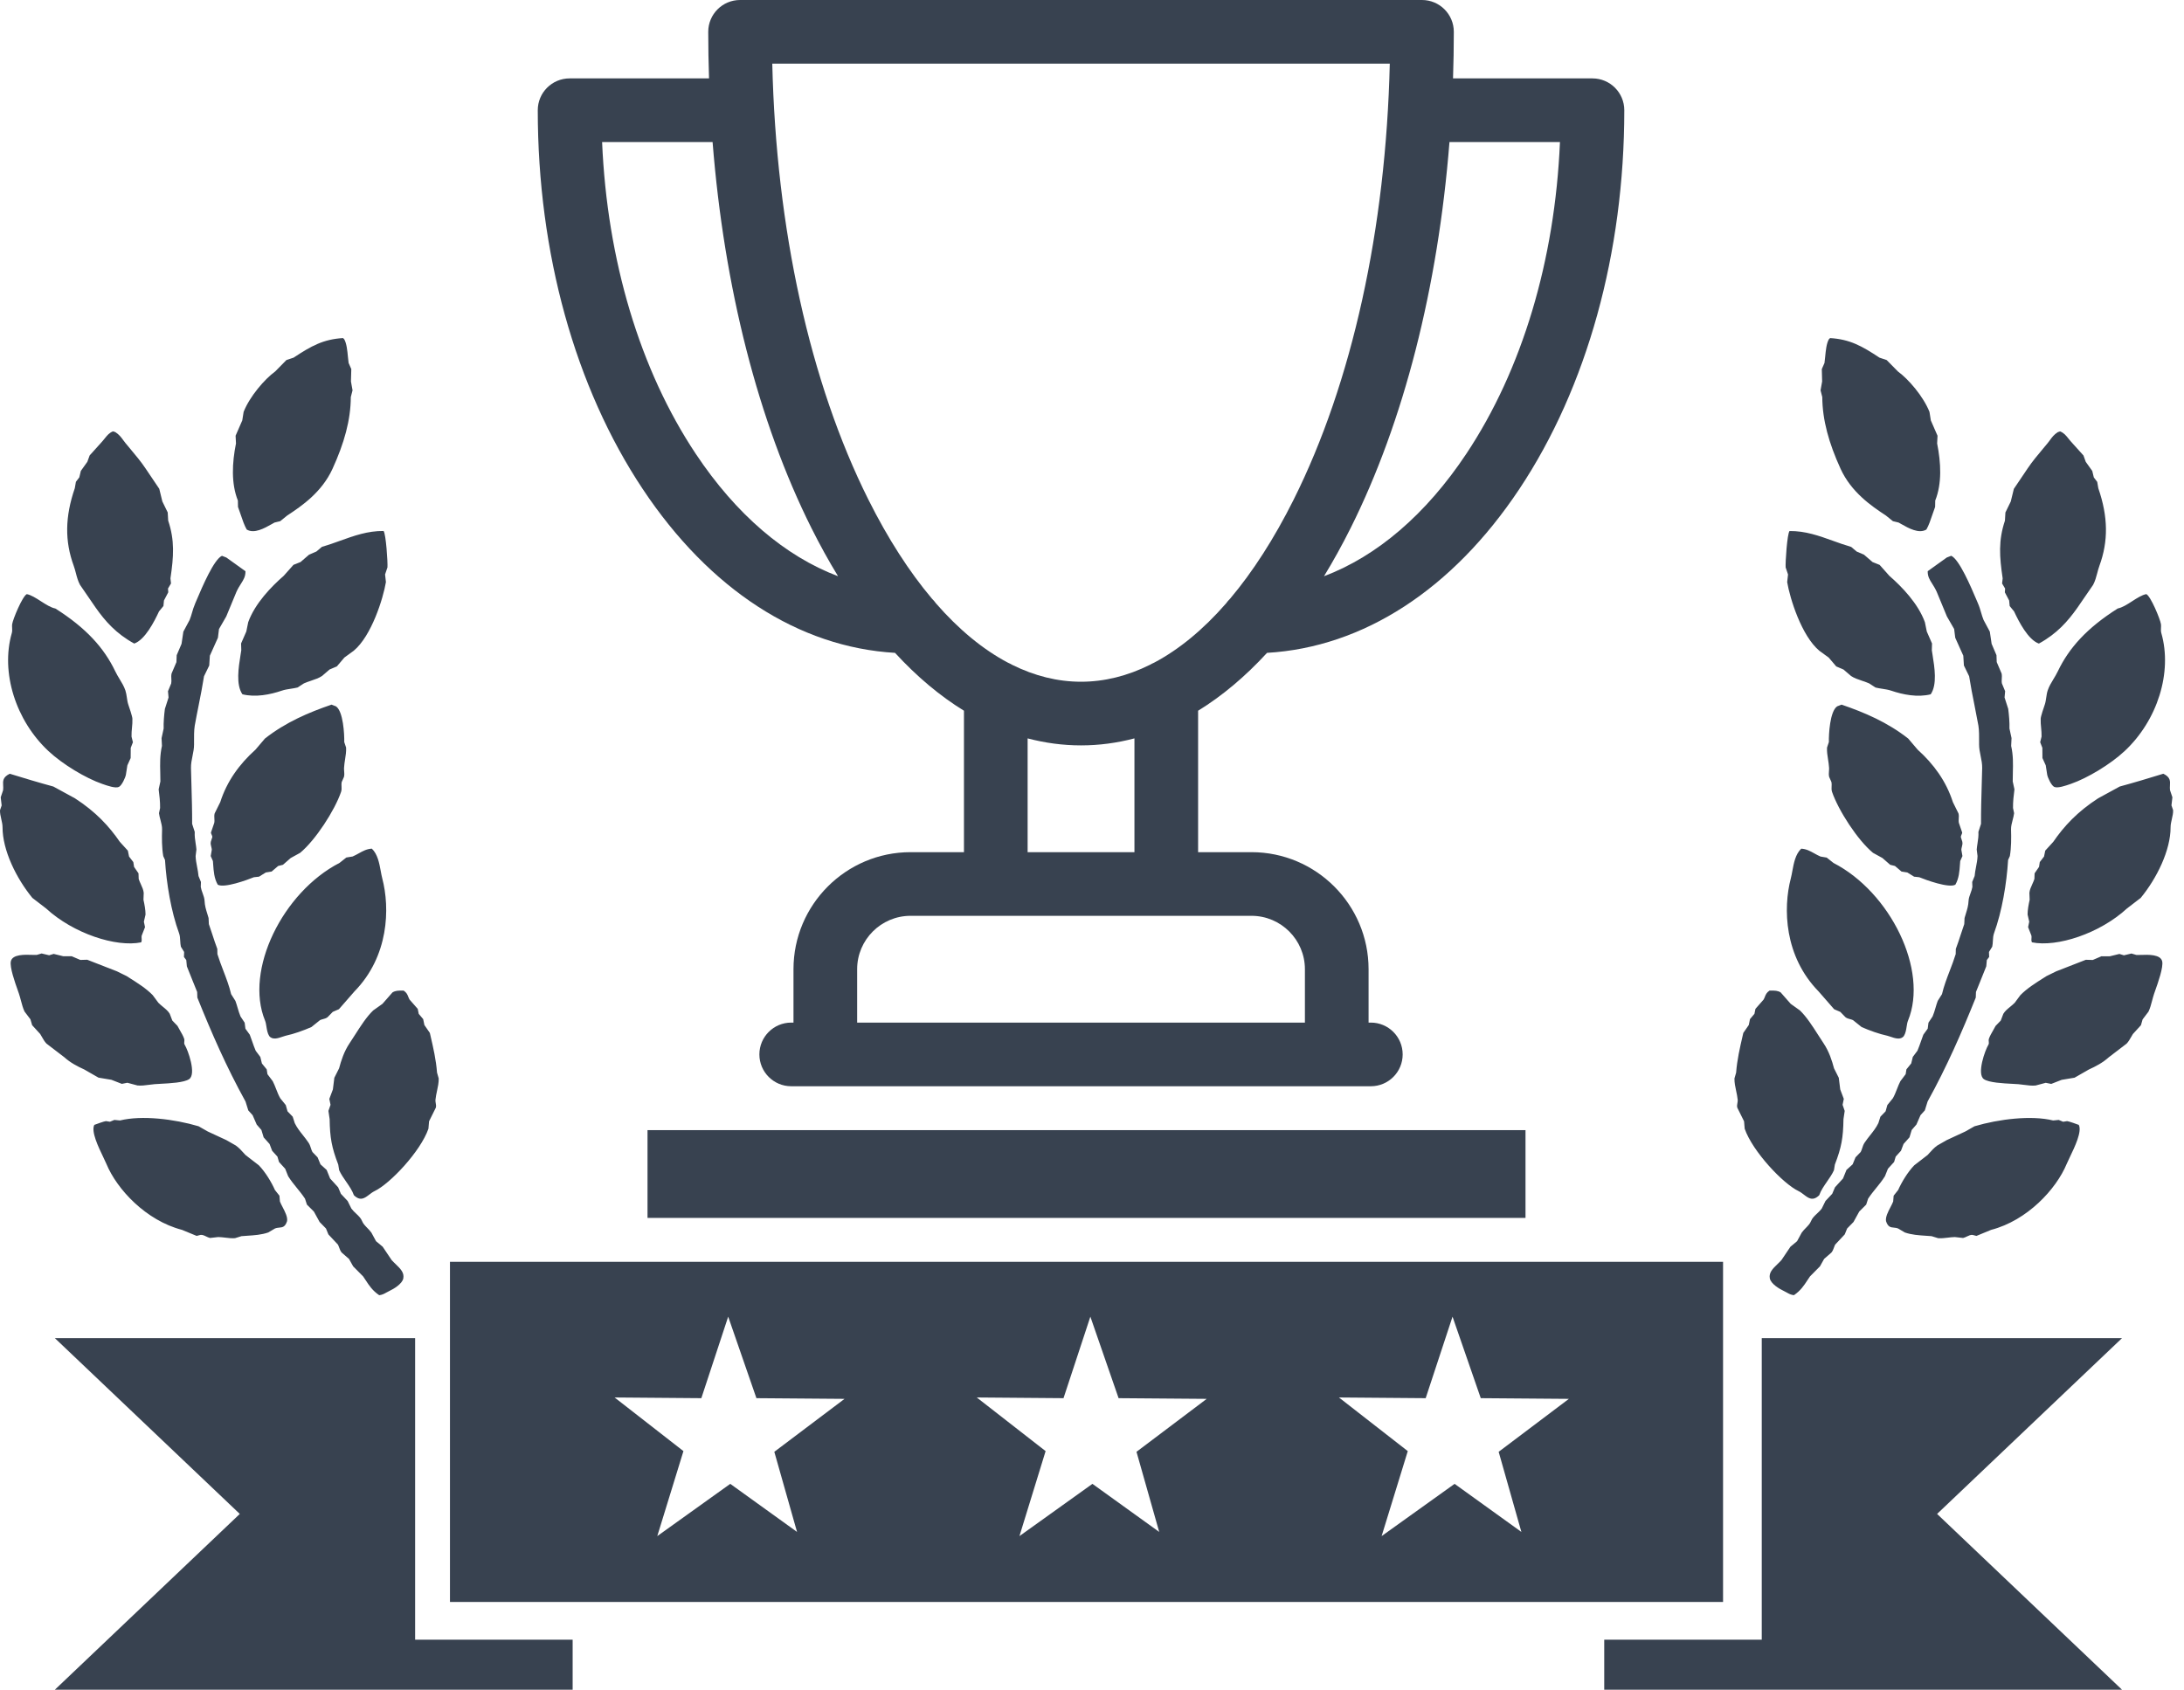 <svg width="199" height="154" viewBox="0 0 199 154" fill="none" xmlns="http://www.w3.org/2000/svg">
<path fill-rule="evenodd" clip-rule="evenodd" d="M167.711 42.731C166.641 40.392 166.053 38.282 166.041 36.188C166.02 36.105 165.999 36.022 165.977 35.94L165.977 35.94L165.977 35.94L165.977 35.94L165.977 35.94C165.946 35.818 165.914 35.696 165.884 35.576C165.908 35.441 165.932 35.306 165.956 35.17C165.98 35.035 166.004 34.9 166.028 34.765L165.998 33.638C166.059 33.496 166.121 33.355 166.184 33.214L166.242 33.082C166.266 32.922 166.285 32.73 166.304 32.523C166.358 31.962 166.421 31.299 166.642 30.92C166.661 30.902 166.679 30.884 166.698 30.866C166.716 30.848 166.734 30.83 166.753 30.812C168.558 30.925 169.648 31.533 171.255 32.597C171.364 32.634 171.473 32.67 171.582 32.706C171.691 32.742 171.8 32.778 171.909 32.815C172.253 33.164 172.596 33.512 172.939 33.861C173.874 34.536 175.251 36.123 175.809 37.54C175.829 37.67 175.85 37.799 175.871 37.929C175.891 38.059 175.912 38.189 175.933 38.319C176.034 38.55 176.135 38.781 176.236 39.012L176.237 39.014L176.237 39.015L176.237 39.016C176.339 39.248 176.44 39.48 176.542 39.712C176.53 39.933 176.519 40.155 176.508 40.376L176.506 40.416C176.86 42.181 176.955 44.061 176.333 45.62C176.331 45.716 176.33 45.813 176.328 45.91C176.326 46.006 176.325 46.103 176.323 46.199C176.242 46.409 176.162 46.644 176.082 46.884C175.917 47.373 175.745 47.886 175.528 48.261C174.844 48.672 173.904 48.139 173.247 47.766C173.158 47.715 173.073 47.667 172.995 47.625C172.909 47.603 172.822 47.583 172.736 47.562L172.736 47.562L172.735 47.562L172.735 47.562C172.649 47.541 172.562 47.52 172.476 47.499C172.37 47.414 172.264 47.328 172.158 47.242L172.157 47.241C172.051 47.155 171.945 47.069 171.838 46.984C170.498 46.106 168.685 44.857 167.711 42.731ZM182.424 53.178L182.701 53.642L182.699 53.663C182.691 53.77 182.682 53.875 182.675 53.982C182.74 54.106 182.805 54.23 182.87 54.353L182.87 54.354L182.871 54.355L182.871 54.355L182.872 54.356C182.937 54.48 183.003 54.605 183.068 54.73L183.072 54.769L183.072 54.771C183.087 54.926 183.102 55.08 183.117 55.235L183.518 55.725C183.947 56.649 184.794 58.309 185.777 58.656C187.43 57.752 188.416 56.619 189.285 55.391L190.717 53.307C190.905 52.953 191 52.592 191.095 52.233C191.153 52.009 191.212 51.786 191.292 51.568C192.115 49.325 192.089 47.101 191.193 44.499C191.159 44.306 191.126 44.112 191.093 43.918C191.041 43.85 190.99 43.783 190.938 43.715L190.938 43.714L190.937 43.714L190.937 43.714L190.937 43.713C190.886 43.646 190.835 43.578 190.783 43.511C190.736 43.315 190.688 43.118 190.642 42.923C190.543 42.784 190.444 42.646 190.346 42.507L190.343 42.505C190.245 42.367 190.147 42.23 190.049 42.092C190.014 41.996 189.979 41.899 189.944 41.802L189.944 41.801L189.944 41.801C189.909 41.704 189.875 41.608 189.84 41.511C189.534 41.171 189.227 40.831 188.921 40.492L188.845 40.407C188.687 40.239 188.566 40.089 188.46 39.957C188.227 39.668 188.06 39.46 187.715 39.318L187.61 39.351L187.505 39.384C187.154 39.605 186.973 39.855 186.79 40.107C186.722 40.199 186.655 40.292 186.579 40.384C186.446 40.544 186.313 40.703 186.182 40.86L186.182 40.86L186.182 40.86L186.182 40.86L186.182 40.86L186.182 40.86L186.182 40.86L186.182 40.86C185.664 41.479 185.163 42.076 184.752 42.692L183.497 44.554L183.216 45.705C183.135 45.872 183.054 46.039 182.972 46.206C182.891 46.373 182.809 46.54 182.728 46.707C182.721 46.831 182.713 46.956 182.706 47.08C182.699 47.205 182.691 47.329 182.684 47.453C182.08 49.262 182.18 50.722 182.478 52.716C182.458 52.867 182.441 53.022 182.425 53.176L182.425 53.176L182.424 53.178ZM187.506 61.178C187.383 61.435 187.243 61.667 187.105 61.894C186.904 62.227 186.707 62.55 186.578 62.932C186.513 63.126 186.48 63.349 186.448 63.572C186.415 63.797 186.382 64.022 186.315 64.216C186.228 64.465 185.951 65.278 185.942 65.499C185.93 65.792 185.955 66.06 185.981 66.33C186.005 66.588 186.03 66.848 186.022 67.132L186.021 67.133C185.979 67.304 185.937 67.475 185.895 67.645L186.095 68.159L186.096 68.411L186.098 68.622C186.099 68.777 186.1 68.932 186.101 69.087C186.151 69.197 186.201 69.308 186.251 69.418C186.301 69.529 186.352 69.64 186.402 69.751C186.423 69.89 186.445 70.03 186.467 70.17L186.468 70.173C186.49 70.314 186.512 70.456 186.533 70.597C186.58 70.872 186.91 71.592 187.177 71.717C187.487 71.862 188.225 71.604 188.632 71.462L188.632 71.462L188.632 71.462L188.697 71.44C190.202 70.918 192.288 69.666 193.59 68.452C196.578 65.663 197.963 61.281 196.933 57.696C196.887 57.535 196.896 57.375 196.904 57.22C196.91 57.108 196.916 56.998 196.901 56.892C196.838 56.441 195.963 54.329 195.565 54.147C195.164 54.224 194.723 54.508 194.279 54.794C193.831 55.083 193.379 55.374 192.96 55.458C190.147 57.24 188.524 59.052 187.506 61.178ZM158.296 100.95C158.502 101.364 158.708 101.779 158.914 102.195L158.971 102.874C159.691 104.939 162.459 107.878 163.876 108.555C164.051 108.639 164.21 108.761 164.365 108.879L164.365 108.879C164.788 109.203 165.177 109.501 165.763 108.932C165.915 108.496 166.195 108.092 166.475 107.687C166.708 107.351 166.942 107.014 167.104 106.656L167.105 106.649C167.133 106.477 167.16 106.306 167.189 106.134C167.793 104.57 167.946 103.683 167.972 102L168.084 101.247L168.082 101.243C168.019 101.058 167.955 100.874 167.892 100.691C167.929 100.512 167.966 100.332 168.002 100.153C167.956 100.032 167.911 99.91 167.865 99.79C167.802 99.623 167.74 99.457 167.677 99.29C167.655 99.114 167.633 98.937 167.611 98.76C167.589 98.583 167.567 98.406 167.545 98.23L167.534 98.208C167.393 97.927 167.252 97.647 167.111 97.367C166.922 96.664 166.673 95.851 166.144 95.062C165.981 94.818 165.819 94.565 165.657 94.311C165.136 93.497 164.606 92.669 164.004 92.09C163.864 91.99 163.724 91.89 163.585 91.79C163.445 91.69 163.305 91.591 163.166 91.491L162.872 91.157L162.869 91.154C162.661 90.918 162.453 90.681 162.246 90.444C161.966 90.279 161.704 90.281 161.406 90.284H161.405H161.405H161.404H161.404H161.403H161.403H161.402C161.347 90.284 161.29 90.285 161.231 90.284C160.962 90.465 160.889 90.651 160.813 90.842C160.78 90.928 160.745 91.015 160.692 91.103C160.445 91.385 160.198 91.666 159.952 91.946C159.936 92.022 159.921 92.098 159.905 92.174L159.905 92.174L159.905 92.175L159.905 92.175C159.889 92.25 159.873 92.326 159.858 92.402C159.791 92.482 159.724 92.562 159.656 92.642L159.656 92.642L159.654 92.644L159.654 92.644C159.587 92.723 159.52 92.802 159.454 92.882C159.417 93.061 159.38 93.241 159.344 93.42L159.227 93.588C159.1 93.772 158.974 93.956 158.846 94.139L158.784 94.407C158.526 95.526 158.28 96.59 158.191 97.759C158.165 97.847 158.14 97.936 158.115 98.024C158.09 98.112 158.064 98.2 158.039 98.289C158.034 98.686 158.111 99.043 158.19 99.41C158.247 99.676 158.306 99.948 158.336 100.245C158.343 100.336 158.326 100.432 158.308 100.531C158.284 100.668 158.258 100.81 158.296 100.95ZM178.218 103.521C178.5 103.388 178.789 103.253 179.072 103.125C179.212 103.045 179.352 102.966 179.492 102.886C179.632 102.806 179.772 102.727 179.913 102.647C182.135 101.992 185.078 101.628 187.074 102.119C187.159 102.111 187.244 102.103 187.33 102.095L187.38 102.09C187.448 102.083 187.517 102.077 187.585 102.07C187.653 102.098 187.72 102.126 187.787 102.153L187.862 102.185L187.988 102.237L188.349 102.179C188.489 102.187 189.259 102.459 189.414 102.522C189.724 103.119 189.045 104.53 188.596 105.465C188.479 105.707 188.378 105.918 188.313 106.074C187.354 108.392 184.707 111.24 181.424 112.09C180.983 112.271 180.542 112.453 180.102 112.635L180.088 112.641C179.971 112.61 179.854 112.58 179.736 112.549C179.558 112.53 179.403 112.605 179.236 112.685C179.123 112.74 179.005 112.797 178.871 112.829L178.124 112.745C177.898 112.749 177.682 112.775 177.468 112.801H177.468H177.468H177.468H177.468H177.468H177.468H177.468H177.468C177.18 112.835 176.896 112.87 176.596 112.848L176.001 112.664C175.832 112.65 175.661 112.639 175.489 112.627H175.489L175.489 112.627L175.489 112.627L175.489 112.627L175.488 112.627L175.488 112.627L175.488 112.627L175.488 112.627C174.831 112.584 174.17 112.54 173.56 112.326C173.358 112.206 173.157 112.087 172.956 111.968C172.819 111.91 172.686 111.897 172.559 111.885C172.272 111.858 172.022 111.834 171.849 111.294C171.786 110.92 172.035 110.441 172.256 110.017C172.352 109.832 172.443 109.657 172.501 109.505C172.508 109.417 172.515 109.329 172.522 109.24C172.53 109.152 172.537 109.064 172.544 108.975C172.611 108.89 172.679 108.805 172.747 108.719L172.747 108.719L172.748 108.718L172.75 108.715C172.819 108.629 172.888 108.542 172.956 108.455C173.27 107.745 173.822 106.825 174.422 106.204C174.626 106.047 174.829 105.89 175.032 105.733C175.235 105.576 175.438 105.419 175.642 105.262C175.695 105.205 175.749 105.145 175.804 105.083L175.804 105.083L175.805 105.083C176.005 104.859 176.224 104.614 176.517 104.403C176.662 104.32 176.807 104.237 176.952 104.154C177.096 104.072 177.239 103.99 177.383 103.908C177.642 103.791 177.923 103.659 178.211 103.524L178.215 103.522L178.216 103.522L178.217 103.521L178.218 103.521ZM178.475 74.605C178.467 74.744 178.459 74.879 178.49 75.003C178.589 75.296 178.689 75.589 178.79 75.883C178.786 75.944 178.758 76.006 178.729 76.069C178.697 76.142 178.664 76.215 178.664 76.289C178.686 76.358 178.708 76.427 178.73 76.496C178.752 76.565 178.774 76.634 178.797 76.703C178.837 76.88 178.8 77.026 178.762 77.171C178.739 77.259 178.716 77.346 178.711 77.44C178.744 77.631 178.776 77.82 178.809 78.008L178.811 78.021C178.76 78.138 178.708 78.254 178.656 78.37L178.656 78.371L178.609 78.477C178.601 78.573 178.594 78.669 178.588 78.766L178.587 78.766L178.587 78.766L178.587 78.767C178.543 79.408 178.497 80.056 178.167 80.63C177.58 80.965 175.482 80.199 174.879 79.951C174.803 79.943 174.727 79.934 174.651 79.926L174.65 79.926L174.649 79.926L174.648 79.926L174.648 79.925L174.645 79.925C174.566 79.916 174.488 79.908 174.409 79.9L174.099 79.708L173.789 79.517L173.261 79.433L172.666 78.926C172.593 78.908 172.52 78.89 172.448 78.871L172.447 78.871C172.375 78.853 172.302 78.835 172.229 78.817L171.526 78.202C171.382 78.122 171.238 78.043 171.094 77.964C170.95 77.885 170.806 77.806 170.662 77.727C169.27 76.578 167.517 73.877 166.932 72.174C166.874 72.004 166.882 71.83 166.891 71.662C166.897 71.528 166.904 71.399 166.876 71.278C166.835 71.185 166.794 71.091 166.753 70.998C166.724 70.934 166.696 70.87 166.667 70.805C166.624 70.621 166.637 70.451 166.65 70.285C166.658 70.184 166.666 70.085 166.661 69.985C166.645 69.702 166.604 69.444 166.564 69.192C166.509 68.845 166.456 68.51 166.473 68.136L166.557 67.883L166.642 67.631C166.624 66.94 166.733 64.824 167.397 64.376C167.53 64.325 167.664 64.273 167.797 64.221L167.798 64.221L167.8 64.22C169.871 64.931 171.962 65.814 173.868 67.31C174.012 67.478 174.156 67.647 174.299 67.816C174.443 67.985 174.587 68.154 174.731 68.323C176.215 69.661 177.33 71.207 177.941 73.104C178.026 73.276 178.111 73.447 178.195 73.619C178.28 73.79 178.365 73.962 178.45 74.133C178.495 74.288 178.485 74.449 178.475 74.605ZM176.463 53.926C176.618 54.302 176.774 54.678 176.93 55.054C177.086 55.431 177.241 55.807 177.397 56.183C177.506 56.372 177.616 56.562 177.725 56.752L177.727 56.755C177.837 56.946 177.947 57.137 178.057 57.328C178.074 57.46 178.09 57.593 178.106 57.726C178.123 57.859 178.139 57.991 178.156 58.124C178.313 58.475 178.471 58.825 178.628 59.176L178.89 59.758C178.9 59.912 178.91 60.065 178.919 60.219L178.919 60.22L178.919 60.22L178.919 60.22L178.919 60.22C178.928 60.364 178.937 60.509 178.946 60.653L179.422 61.632C179.559 62.512 179.735 63.397 179.912 64.286L179.912 64.286L179.912 64.286C180.034 64.9 180.156 65.517 180.267 66.135C180.337 66.531 180.333 67.197 180.33 67.667L180.33 67.667C180.33 67.733 180.33 67.794 180.329 67.85C180.328 68.206 180.399 68.551 180.469 68.897C180.543 69.258 180.617 69.621 180.61 69.997C180.598 70.524 180.583 71.052 180.567 71.583L180.567 71.583C180.533 72.748 180.499 73.919 180.505 75.086C180.465 75.207 180.426 75.329 180.386 75.45C180.347 75.572 180.308 75.693 180.268 75.815C180.288 76.195 180.238 76.521 180.187 76.851C180.158 77.036 180.13 77.223 180.113 77.422C180.125 77.522 180.138 77.621 180.15 77.721L180.167 77.855L180.187 78.019C180.179 78.344 180.115 78.677 180.051 79.013C179.998 79.289 179.945 79.567 179.923 79.841C179.85 80.02 179.777 80.2 179.702 80.38L179.718 80.835C179.689 81.017 179.621 81.206 179.552 81.397C179.466 81.635 179.379 81.875 179.37 82.102C179.353 82.532 179.241 82.894 179.122 83.276L179.122 83.276L179.122 83.276L179.122 83.277L179.122 83.277L179.122 83.277C179.083 83.403 179.043 83.532 179.005 83.667L178.978 84.222C178.863 84.548 178.758 84.869 178.653 85.191L178.653 85.191L178.653 85.191L178.653 85.191L178.653 85.191L178.653 85.191C178.513 85.62 178.374 86.048 178.209 86.483C178.207 86.562 178.206 86.64 178.204 86.719C178.203 86.798 178.201 86.876 178.199 86.955C178.041 87.469 177.85 87.968 177.659 88.465C177.389 89.17 177.12 89.872 176.948 90.607C176.819 90.81 176.689 91.015 176.56 91.22C176.487 91.411 176.424 91.627 176.36 91.845C176.279 92.12 176.198 92.398 176.094 92.636L175.985 92.801L175.984 92.802C175.894 92.937 175.805 93.071 175.716 93.207L175.647 93.753C175.515 93.935 175.383 94.116 175.251 94.299C175.182 94.478 175.112 94.678 175.041 94.882C174.935 95.187 174.825 95.502 174.71 95.764L174.289 96.327C174.265 96.426 174.241 96.526 174.217 96.625C174.193 96.725 174.169 96.824 174.144 96.923L173.707 97.461C173.684 97.607 173.661 97.754 173.639 97.9L173.159 98.537C173.05 98.739 172.952 98.991 172.852 99.247C172.733 99.552 172.611 99.863 172.467 100.102L171.971 100.713L171.81 101.285L171.804 101.291C171.648 101.451 171.493 101.612 171.339 101.773C171.307 101.87 171.276 101.968 171.245 102.066C171.214 102.164 171.183 102.262 171.152 102.36C170.948 102.779 170.683 103.112 170.408 103.459C170.235 103.677 170.057 103.901 169.888 104.155C169.79 104.303 169.737 104.466 169.685 104.626C169.643 104.753 169.603 104.878 169.541 104.992L169.536 104.997L169.536 104.997C169.38 105.158 169.225 105.318 169.07 105.479L169.066 105.489C168.981 105.698 168.895 105.907 168.808 106.116L168.644 106.265L168.531 106.368L168.525 106.373C168.431 106.458 168.337 106.543 168.244 106.628C168.178 106.791 168.113 106.955 168.047 107.118L167.931 107.406C167.687 107.673 167.443 107.941 167.2 108.208L167.073 108.505L166.946 108.804L166.332 109.457L165.994 110.144C165.862 110.322 165.705 110.47 165.553 110.613C165.331 110.822 165.121 111.02 165.018 111.285C164.927 111.521 164.74 111.712 164.546 111.911C164.414 112.046 164.278 112.185 164.167 112.343L163.957 112.731L163.745 113.121C163.573 113.264 163.402 113.407 163.231 113.55L163.14 113.626L162.322 114.842C162.202 114.975 162.074 115.099 161.95 115.219C161.535 115.619 161.161 115.981 161.26 116.506C161.36 117.028 162.185 117.492 162.491 117.635C162.612 117.692 162.712 117.748 162.804 117.8L162.804 117.8C163.008 117.915 163.174 118.008 163.456 118.043C164.067 117.632 164.387 117.141 164.683 116.686L164.683 116.686C164.763 116.564 164.84 116.446 164.921 116.332C165.224 116.026 165.527 115.72 165.829 115.414L165.832 115.41C165.957 115.185 166.083 114.96 166.209 114.736C166.319 114.641 166.428 114.546 166.537 114.451L166.538 114.45L166.539 114.449L166.54 114.448L166.54 114.448L166.541 114.447C166.652 114.351 166.763 114.254 166.873 114.158C166.988 114.023 167.049 113.855 167.108 113.696C167.142 113.601 167.176 113.51 167.219 113.43C167.363 113.276 167.508 113.121 167.653 112.967C167.797 112.812 167.942 112.658 168.086 112.503L168.088 112.499C168.161 112.321 168.233 112.144 168.306 111.965C168.403 111.866 168.5 111.767 168.597 111.667C168.694 111.568 168.791 111.469 168.887 111.37L168.891 111.363L168.891 111.362L168.892 111.362L168.892 111.362L168.892 111.361L168.892 111.361C169.064 111.047 169.237 110.732 169.411 110.418C169.515 110.313 169.621 110.208 169.726 110.104C169.831 109.999 169.936 109.895 170.041 109.79C170.071 109.699 170.1 109.608 170.13 109.517L170.187 109.341L170.219 109.243C170.467 108.871 170.716 108.564 170.962 108.263C171.233 107.93 171.499 107.604 171.752 107.2C171.797 107.087 171.842 106.974 171.887 106.86C171.932 106.747 171.977 106.634 172.022 106.521C172.116 106.417 172.211 106.313 172.305 106.209C172.399 106.106 172.492 106.003 172.586 105.9C172.633 105.738 172.682 105.574 172.731 105.411L173.211 104.882C173.244 104.795 173.277 104.708 173.31 104.621L173.31 104.62C173.356 104.5 173.401 104.38 173.447 104.261L173.986 103.657L174.12 103.217L174.189 102.987C174.261 102.904 174.333 102.821 174.404 102.738C174.476 102.656 174.548 102.573 174.619 102.49L174.621 102.485L174.622 102.485L174.622 102.484L174.622 102.484L174.622 102.484C174.745 102.202 174.868 101.92 174.99 101.638C175.122 101.492 175.254 101.347 175.386 101.199L175.512 100.794L175.639 100.388C177.382 97.234 178.729 94.143 180.027 90.919C180.031 90.833 180.034 90.748 180.036 90.662C180.039 90.576 180.042 90.49 180.045 90.405C180.181 90.061 180.315 89.733 180.448 89.408L180.448 89.406L180.449 89.405L180.449 89.405L180.449 89.405L180.449 89.405L180.449 89.405L180.449 89.404L180.449 89.404C180.629 88.965 180.806 88.53 180.983 88.07C181.001 87.879 181.018 87.688 181.034 87.498L181.036 87.495C181.106 87.403 181.176 87.31 181.246 87.216L181.23 86.761L181.526 86.281C181.564 86.116 181.575 85.933 181.585 85.749C181.599 85.51 181.613 85.269 181.688 85.063C182.421 83.055 182.842 80.514 182.973 78.378L183.011 78.293C183.052 78.203 183.093 78.113 183.133 78.022C183.266 77.249 183.264 76.379 183.24 75.586C183.232 75.32 183.311 75.02 183.388 74.726C183.444 74.513 183.499 74.303 183.52 74.112L183.421 73.64C183.41 73.083 183.481 72.479 183.551 71.941L183.394 71.219C183.392 70.948 183.399 70.679 183.406 70.411L183.406 70.41C183.425 69.62 183.445 68.831 183.25 67.978L183.252 67.955C183.263 67.728 183.274 67.501 183.286 67.273C183.254 67.127 183.223 66.98 183.191 66.834C183.159 66.687 183.128 66.541 183.096 66.394C183.117 65.876 183.051 65.12 182.983 64.604L182.979 64.593L182.979 64.592C182.869 64.25 182.759 63.909 182.65 63.568C182.659 63.472 182.667 63.377 182.676 63.282C182.685 63.187 182.693 63.091 182.702 62.996L182.556 62.644L182.41 62.291C182.379 62.145 182.388 62.002 182.397 61.858C182.406 61.704 182.416 61.547 182.379 61.379C182.232 61.033 182.085 60.688 181.936 60.342L181.913 59.713C181.766 59.367 181.619 59.022 181.471 58.676L181.306 57.566C181.211 57.389 181.116 57.212 181.022 57.035L180.738 56.504C180.641 56.267 180.578 56.05 180.513 55.827C180.436 55.564 180.358 55.294 180.221 54.978C180.183 54.89 180.138 54.785 180.088 54.666L180.088 54.666C179.591 53.496 178.521 50.978 177.79 50.654L177.787 50.656L177.786 50.656L177.786 50.656L177.786 50.656L177.786 50.656L177.786 50.656C177.653 50.708 177.52 50.76 177.387 50.81C177.1 51.016 176.812 51.222 176.525 51.428L176.518 51.434L176.512 51.437C176.224 51.644 175.935 51.851 175.647 52.058C175.638 52.541 175.821 52.83 176.055 53.199C176.183 53.402 176.327 53.629 176.463 53.926ZM165.876 78.064C165.67 77.975 165.487 77.873 165.31 77.774C164.934 77.566 164.587 77.373 164.123 77.348C163.594 77.853 163.444 78.673 163.312 79.389C163.269 79.624 163.228 79.849 163.176 80.047C162.456 82.792 162.576 87.162 165.709 90.362C165.945 90.632 166.18 90.902 166.416 91.172C166.652 91.442 166.888 91.712 167.123 91.982L167.404 92.103L167.685 92.224C167.763 92.305 167.841 92.385 167.919 92.465C167.997 92.546 168.075 92.626 168.153 92.706C168.281 92.808 168.431 92.847 168.575 92.885C168.668 92.91 168.758 92.934 168.84 92.974C168.971 93.079 169.102 93.184 169.233 93.29C169.365 93.395 169.496 93.5 169.627 93.606C170.334 93.918 171.22 94.237 171.975 94.399C172.053 94.416 172.151 94.45 172.26 94.487L172.26 94.488L172.26 94.488L172.26 94.488C172.653 94.624 173.186 94.809 173.477 94.419C173.632 94.172 173.683 93.852 173.729 93.558C173.761 93.359 173.79 93.172 173.849 93.029C175.741 88.437 172.245 81.319 167.063 78.65C166.857 78.486 166.65 78.323 166.444 78.16C166.308 78.136 166.172 78.113 166.034 78.091L165.876 78.064ZM162.843 53.054L162.92 52.358C162.861 52.185 162.803 52.011 162.746 51.839L162.703 51.712C162.67 51.269 162.839 48.672 163.057 48.398C164.499 48.383 165.745 48.832 167.022 49.291L167.022 49.291C167.562 49.486 168.108 49.682 168.676 49.846C168.76 49.916 168.844 49.987 168.927 50.058C169.011 50.129 169.095 50.199 169.179 50.27C169.349 50.341 169.518 50.414 169.687 50.486L169.841 50.552C169.971 50.664 170.101 50.777 170.231 50.889C170.361 51.001 170.491 51.114 170.621 51.225C170.747 51.275 170.873 51.326 170.998 51.376L170.998 51.376L170.998 51.376C171.088 51.412 171.177 51.448 171.267 51.484C171.415 51.65 171.562 51.816 171.71 51.982C171.858 52.148 172.006 52.314 172.153 52.481C173.292 53.473 174.774 55.002 175.391 56.707C175.419 56.849 175.448 56.991 175.478 57.133L175.478 57.136L175.478 57.137C175.507 57.278 175.536 57.419 175.565 57.56L176.04 58.646C176.035 58.854 176.029 59.061 176.023 59.268C176.041 59.392 176.062 59.521 176.084 59.656L176.084 59.656C176.275 60.84 176.524 62.39 175.92 63.279C174.728 63.579 173.395 63.312 172.32 62.947C172.07 62.862 171.788 62.819 171.507 62.775C171.296 62.743 171.086 62.711 170.893 62.661L170.604 62.474L170.315 62.286C170.133 62.202 169.913 62.128 169.686 62.052C169.32 61.928 168.935 61.798 168.663 61.611C168.549 61.512 168.434 61.414 168.32 61.316C168.205 61.218 168.091 61.12 167.976 61.021C167.806 60.949 167.637 60.877 167.468 60.804L167.313 60.738C167.087 60.471 166.859 60.204 166.632 59.937L166.632 59.937L166.632 59.937L166.628 59.932C166.485 59.828 166.343 59.725 166.2 59.621C166.058 59.517 165.916 59.413 165.773 59.309C164.154 57.959 163.091 54.541 162.843 53.054ZM197.943 72.666C197.907 72.558 197.871 72.45 197.835 72.342C197.798 72.235 197.762 72.127 197.726 72.019C197.705 71.868 197.713 71.722 197.721 71.581V71.581C197.744 71.186 197.765 70.829 197.117 70.517C195.816 70.918 194.45 71.33 193.145 71.683L192.165 72.218L191.178 72.756C189.272 73.988 188.056 75.316 187.089 76.723C186.845 76.991 186.6 77.258 186.357 77.525C186.32 77.705 186.283 77.885 186.247 78.064C186.183 78.148 186.118 78.232 186.053 78.316L186.053 78.317C185.988 78.401 185.924 78.485 185.859 78.568C185.836 78.714 185.813 78.861 185.792 79.007C185.725 79.105 185.657 79.202 185.59 79.3L185.59 79.301L185.589 79.301C185.522 79.399 185.454 79.497 185.387 79.594C185.384 79.68 185.381 79.766 185.378 79.852C185.377 79.9 185.375 79.949 185.373 79.998C185.372 80.035 185.371 80.072 185.369 80.109C185.32 80.267 185.247 80.427 185.174 80.588C185.055 80.848 184.935 81.111 184.913 81.375L184.936 82.005C184.846 82.403 184.744 82.944 184.748 83.347L184.897 84.002C184.88 84.085 184.863 84.168 184.846 84.25C184.829 84.333 184.812 84.416 184.795 84.499C184.895 84.756 184.995 85.013 185.096 85.27C185.117 85.36 185.11 85.441 185.102 85.521C185.092 85.632 185.082 85.743 185.144 85.883C187.429 86.349 191.319 85.085 193.814 82.789C194.021 82.629 194.229 82.469 194.437 82.31C194.644 82.15 194.852 81.991 195.059 81.831C196.528 80.042 197.783 77.481 197.778 75.39C197.777 75.156 197.835 74.903 197.893 74.648L197.893 74.648C197.956 74.373 198.019 74.096 198.008 73.841C197.958 73.694 197.908 73.548 197.858 73.4C197.886 73.157 197.915 72.912 197.943 72.666ZM194.212 86.903C194.363 86.947 194.514 86.992 194.665 87.036C194.761 87.041 194.897 87.037 195.056 87.031C195.745 87.007 196.865 86.968 197.013 87.617C197.131 88.153 196.644 89.527 196.374 90.29C196.336 90.398 196.302 90.495 196.275 90.574C196.211 90.761 196.156 90.97 196.099 91.183C196.006 91.534 195.91 91.898 195.767 92.197L195.228 92.908C195.203 92.996 195.177 93.085 195.152 93.173C195.127 93.261 195.101 93.349 195.076 93.438C194.839 93.698 194.601 93.959 194.363 94.219L194.344 94.24C194.291 94.322 194.239 94.414 194.185 94.509C194.067 94.716 193.941 94.94 193.771 95.116L192.14 96.364C191.611 96.846 190.95 97.197 190.341 97.469C190.121 97.595 189.901 97.721 189.681 97.847C189.464 97.971 189.247 98.096 189.029 98.22L187.853 98.416C187.695 98.478 187.537 98.54 187.379 98.601C187.22 98.663 187.062 98.725 186.904 98.787C186.736 98.752 186.569 98.719 186.401 98.686C186.093 98.769 185.786 98.851 185.477 98.933C185.138 98.968 184.76 98.918 184.4 98.87C184.23 98.847 184.063 98.825 183.907 98.812C183.765 98.801 183.58 98.791 183.371 98.781C182.508 98.736 181.23 98.67 180.77 98.357C180.09 97.893 180.882 95.692 181.173 95.225C181.234 95.128 181.222 95.026 181.211 94.925C181.202 94.847 181.193 94.77 181.217 94.695C181.298 94.44 181.462 94.157 181.615 93.894C181.695 93.755 181.772 93.623 181.832 93.503C181.986 93.342 182.142 93.181 182.298 93.021L182.303 93.015C182.349 92.896 182.395 92.776 182.44 92.656C182.473 92.569 182.506 92.482 182.54 92.395C182.685 92.15 182.914 91.962 183.154 91.765C183.295 91.649 183.44 91.53 183.575 91.394L184.089 90.7C184.679 90.092 185.477 89.588 186.299 89.07C186.359 89.032 186.418 88.995 186.478 88.957C186.624 88.885 186.769 88.814 186.915 88.743C187.06 88.671 187.206 88.6 187.352 88.528C187.875 88.324 188.399 88.12 188.924 87.915C189.301 87.768 189.679 87.621 190.057 87.474C190.161 87.477 190.266 87.48 190.371 87.483C190.476 87.486 190.581 87.489 190.686 87.492C190.817 87.436 190.948 87.38 191.079 87.324C191.211 87.267 191.343 87.211 191.476 87.154C191.603 87.154 191.73 87.154 191.857 87.155C191.985 87.155 192.112 87.155 192.239 87.155C192.385 87.12 192.531 87.084 192.676 87.049C192.822 87.013 192.967 86.978 193.113 86.942C193.182 86.963 193.25 86.984 193.318 87.004C193.387 87.025 193.455 87.046 193.524 87.067C193.639 87.04 193.754 87.012 193.868 86.985C193.983 86.958 194.098 86.931 194.212 86.903Z" fill="#384250"/>
<path fill-rule="evenodd" clip-rule="evenodd" d="M21.675 45.62C21.677 45.717 21.678 45.813 21.68 45.91C21.681 46.007 21.683 46.103 21.685 46.2C21.766 46.41 21.845 46.645 21.926 46.885L21.926 46.885C22.091 47.374 22.263 47.886 22.48 48.261C23.162 48.672 24.099 48.141 24.756 47.769C24.847 47.717 24.934 47.668 25.013 47.625C25.099 47.604 25.186 47.583 25.273 47.562C25.359 47.542 25.446 47.521 25.532 47.5C25.639 47.414 25.745 47.328 25.851 47.242C25.957 47.156 26.063 47.07 26.169 46.984C27.51 46.106 29.323 44.858 30.296 42.731C31.365 40.392 31.955 38.283 31.965 36.188L32.123 35.574C32.099 35.439 32.075 35.304 32.05 35.168C32.026 35.033 32.002 34.898 31.978 34.763L32.009 33.636L31.952 33.507C31.889 33.364 31.826 33.223 31.765 33.08C31.74 32.921 31.722 32.728 31.702 32.521C31.649 31.96 31.586 31.297 31.364 30.918C31.346 30.9 31.328 30.882 31.31 30.864C31.291 30.846 31.273 30.828 31.255 30.811C29.45 30.923 28.36 31.531 26.753 32.595C26.644 32.632 26.535 32.668 26.427 32.704L26.426 32.704C26.317 32.74 26.208 32.776 26.099 32.813C25.928 32.987 25.757 33.161 25.586 33.335L25.584 33.336L25.584 33.336C25.412 33.511 25.241 33.685 25.069 33.859C24.134 34.534 22.757 36.122 22.199 37.538C22.179 37.668 22.158 37.798 22.137 37.928C22.116 38.057 22.096 38.187 22.075 38.317C21.974 38.549 21.872 38.781 21.771 39.013L21.771 39.014C21.669 39.246 21.568 39.478 21.466 39.711L21.468 39.742C21.479 39.966 21.49 40.191 21.502 40.414C21.148 42.181 21.053 44.062 21.675 45.62ZM7.291 53.304L8.723 55.389C9.591 56.617 10.579 57.749 12.231 58.654C13.215 58.307 14.062 56.646 14.489 55.723L14.891 55.233L14.895 55.192L14.895 55.192C14.91 55.037 14.925 54.883 14.94 54.727C15.005 54.602 15.07 54.478 15.136 54.353C15.201 54.229 15.267 54.105 15.332 53.98L15.33 53.956L15.33 53.956L15.33 53.955L15.33 53.955L15.33 53.955L15.33 53.955L15.33 53.955L15.33 53.954L15.33 53.954L15.33 53.954C15.322 53.849 15.314 53.745 15.307 53.64C15.399 53.485 15.491 53.33 15.582 53.175C15.573 53.098 15.565 53.02 15.556 52.943L15.556 52.943L15.556 52.943L15.556 52.943L15.556 52.942L15.556 52.942L15.556 52.942L15.556 52.942L15.556 52.942C15.547 52.865 15.539 52.788 15.531 52.711C15.828 50.719 15.928 49.257 15.325 47.448C15.318 47.324 15.31 47.2 15.303 47.075L15.303 47.075L15.303 47.075L15.303 47.075L15.303 47.074L15.303 47.074L15.303 47.074C15.296 46.95 15.288 46.826 15.281 46.702C15.2 46.535 15.118 46.368 15.037 46.201C14.955 46.034 14.874 45.867 14.792 45.7L14.512 44.549L13.257 42.687C12.85 42.077 12.354 41.485 11.841 40.872C11.705 40.71 11.567 40.546 11.43 40.379C11.354 40.287 11.286 40.194 11.219 40.102C11.036 39.85 10.855 39.601 10.504 39.379L10.399 39.346L10.294 39.313C9.947 39.456 9.779 39.664 9.547 39.954L9.547 39.954C9.441 40.086 9.321 40.235 9.164 40.402C8.863 40.737 8.562 41.071 8.261 41.405L8.258 41.408L8.257 41.408L8.169 41.507C8.134 41.603 8.099 41.7 8.064 41.797C8.029 41.894 7.995 41.991 7.96 42.087C7.861 42.225 7.762 42.364 7.663 42.502C7.564 42.641 7.466 42.779 7.366 42.918C7.319 43.114 7.272 43.31 7.226 43.506C7.174 43.574 7.122 43.642 7.071 43.71C7.019 43.778 6.968 43.845 6.916 43.913L6.914 43.926L6.914 43.926L6.914 43.926L6.914 43.926L6.914 43.926L6.914 43.926L6.914 43.927L6.914 43.927L6.914 43.927C6.881 44.115 6.849 44.304 6.816 44.494C5.921 47.096 5.895 49.32 6.716 51.563C6.796 51.781 6.854 52.002 6.912 52.224C7.006 52.586 7.102 52.95 7.291 53.304ZM9.309 71.443L9.379 71.467C9.786 71.609 10.52 71.865 10.829 71.72C11.097 71.596 11.427 70.874 11.473 70.599C11.495 70.459 11.517 70.317 11.539 70.176C11.561 70.035 11.583 69.894 11.605 69.754C11.655 69.643 11.705 69.532 11.755 69.422C11.805 69.311 11.855 69.2 11.905 69.09C11.907 68.935 11.908 68.781 11.909 68.627C11.909 68.472 11.91 68.317 11.912 68.162L12.111 67.648L12.11 67.643L12.11 67.643L12.11 67.643C12.068 67.473 12.027 67.303 11.985 67.135C11.976 66.851 12.001 66.591 12.025 66.333C12.051 66.063 12.076 65.794 12.064 65.502C12.055 65.279 11.777 64.468 11.692 64.219C11.625 64.025 11.592 63.8 11.559 63.575C11.526 63.352 11.493 63.129 11.428 62.935C11.299 62.552 11.103 62.228 10.901 61.896L10.901 61.896C10.764 61.669 10.623 61.438 10.501 61.181C9.482 59.054 7.86 57.243 5.047 55.461C4.628 55.377 4.176 55.085 3.727 54.797C3.283 54.511 2.843 54.228 2.442 54.149C2.045 54.334 1.169 56.445 1.107 56.895C1.092 57.001 1.098 57.11 1.104 57.222C1.113 57.377 1.122 57.537 1.075 57.699C0.045 61.285 1.429 65.666 4.418 68.455C5.719 69.669 7.806 70.921 9.309 71.443ZM12.864 85.885C10.58 86.351 6.689 85.087 4.194 82.791L3.772 82.467C3.498 82.256 3.223 82.045 2.95 81.835C1.481 80.045 0.228 77.485 0.231 75.395C0.232 75.16 0.174 74.906 0.116 74.651C0.054 74.376 -0.009 74.1 0.001 73.845L0.076 73.625L0.151 73.405C0.137 73.282 0.122 73.159 0.108 73.037L0.108 73.037C0.093 72.914 0.079 72.791 0.065 72.668C0.101 72.56 0.137 72.452 0.173 72.344L0.173 72.343L0.174 72.343L0.174 72.343L0.174 72.343C0.21 72.236 0.246 72.128 0.281 72.021C0.304 71.87 0.295 71.723 0.287 71.581C0.265 71.187 0.245 70.83 0.89 70.519C2.191 70.92 3.558 71.332 4.863 71.685L5.843 72.22L6.83 72.758C8.736 73.99 9.951 75.318 10.919 76.725C11.162 76.993 11.406 77.26 11.65 77.528C11.686 77.707 11.723 77.887 11.761 78.066C11.825 78.15 11.89 78.234 11.954 78.318L11.956 78.32C12.02 78.404 12.084 78.487 12.148 78.57C12.17 78.716 12.193 78.863 12.216 79.009C12.283 79.106 12.35 79.203 12.416 79.3L12.418 79.303L12.42 79.305C12.487 79.402 12.554 79.499 12.62 79.596C12.624 79.682 12.626 79.768 12.629 79.853L12.63 79.877C12.633 79.955 12.635 80.033 12.638 80.111C12.688 80.268 12.76 80.427 12.833 80.586L12.833 80.587L12.833 80.587C12.952 80.848 13.073 81.112 13.095 81.377L13.072 82.007C13.162 82.405 13.264 82.946 13.26 83.349L13.11 84.004C13.128 84.087 13.145 84.169 13.162 84.252C13.178 84.335 13.195 84.418 13.213 84.501C13.112 84.758 13.012 85.015 12.912 85.272C12.891 85.362 12.898 85.442 12.905 85.523C12.915 85.634 12.925 85.745 12.864 85.885ZM2.929 93.434L2.933 93.439C3.176 93.704 3.419 93.97 3.661 94.236C3.712 94.316 3.762 94.405 3.815 94.497C3.933 94.707 4.062 94.935 4.234 95.112L5.865 96.36C6.394 96.842 7.055 97.193 7.664 97.465L8.325 97.844L8.976 98.216L10.151 98.412C10.467 98.535 10.785 98.659 11.101 98.783C11.268 98.75 11.436 98.716 11.604 98.682C11.912 98.764 12.219 98.846 12.527 98.929C12.866 98.965 13.244 98.914 13.604 98.866L13.604 98.866C13.774 98.843 13.94 98.821 14.096 98.809C14.239 98.797 14.422 98.788 14.63 98.777L14.631 98.777L14.632 98.777L14.632 98.777C15.496 98.732 16.775 98.666 17.233 98.353C17.915 97.889 17.123 95.689 16.83 95.221C16.769 95.124 16.781 95.022 16.793 94.921C16.802 94.843 16.811 94.766 16.787 94.691C16.705 94.437 16.542 94.156 16.391 93.895L16.391 93.895C16.309 93.755 16.232 93.62 16.171 93.499L16.163 93.491L16.163 93.49C16.008 93.331 15.854 93.171 15.7 93.011C15.667 92.924 15.634 92.837 15.601 92.75L15.601 92.749L15.601 92.749L15.6 92.749L15.6 92.748C15.555 92.629 15.509 92.51 15.464 92.391C15.319 92.147 15.09 91.959 14.85 91.762C14.709 91.646 14.563 91.526 14.429 91.39L13.914 90.696C13.328 90.09 12.53 89.587 11.71 89.07L11.526 88.953L11.088 88.739L10.652 88.524C10.28 88.379 9.909 88.235 9.537 88.09L9.535 88.089L9.532 88.088L9.529 88.087L9.52 88.083L9.515 88.082L9.512 88.08L9.51 88.079C8.989 87.876 8.468 87.674 7.947 87.47C7.842 87.473 7.737 87.476 7.632 87.479C7.527 87.482 7.422 87.485 7.317 87.488C7.054 87.375 6.79 87.263 6.528 87.15C6.402 87.15 6.276 87.15 6.151 87.151L6.146 87.151C6.019 87.151 5.891 87.151 5.764 87.151C5.603 87.112 5.441 87.072 5.28 87.033C5.15 87.001 5.02 86.97 4.89 86.938C4.823 86.959 4.755 86.979 4.688 87L4.685 87C4.617 87.021 4.548 87.042 4.48 87.063C4.366 87.036 4.252 87.009 4.138 86.982L4.135 86.981C4.02 86.954 3.906 86.927 3.791 86.899L3.787 86.901L3.787 86.901C3.637 86.945 3.488 86.989 3.338 87.032C3.243 87.037 3.107 87.032 2.947 87.027C2.259 87.003 1.138 86.964 0.989 87.611C0.872 88.146 1.358 89.521 1.628 90.283C1.666 90.392 1.7 90.488 1.727 90.568C1.791 90.754 1.846 90.963 1.903 91.176C1.996 91.527 2.092 91.891 2.235 92.19L2.774 92.901C2.812 93.028 2.848 93.154 2.884 93.279L2.884 93.279L2.929 93.434ZM19.422 78.767L19.422 78.766L19.422 78.766L19.422 78.765L19.422 78.765L19.422 78.764C19.415 78.668 19.408 78.572 19.401 78.477C19.333 78.326 19.265 78.174 19.2 78.02C19.233 77.828 19.265 77.638 19.298 77.447L19.299 77.439C19.294 77.345 19.271 77.258 19.249 77.17C19.211 77.025 19.173 76.879 19.214 76.702C19.236 76.633 19.258 76.564 19.28 76.495L19.281 76.494C19.303 76.425 19.325 76.356 19.347 76.288C19.347 76.214 19.314 76.141 19.282 76.069C19.253 76.006 19.225 75.943 19.22 75.882L19.52 75.003C19.55 74.879 19.542 74.745 19.534 74.606C19.524 74.45 19.515 74.289 19.559 74.133C19.644 73.962 19.729 73.79 19.814 73.619C19.899 73.447 19.983 73.276 20.069 73.104C20.677 71.207 21.793 69.661 23.279 68.323C23.423 68.154 23.566 67.985 23.71 67.816C23.854 67.647 23.997 67.478 24.141 67.31C26.046 65.814 28.138 64.93 30.209 64.22C30.277 64.246 30.344 64.272 30.411 64.298C30.478 64.324 30.545 64.35 30.613 64.376C31.277 64.824 31.385 66.94 31.367 67.631L31.452 67.883L31.536 68.136C31.554 68.511 31.5 68.847 31.445 69.194C31.405 69.446 31.364 69.703 31.348 69.985C31.343 70.085 31.351 70.184 31.359 70.285C31.372 70.45 31.386 70.62 31.342 70.805C31.301 70.899 31.26 70.992 31.219 71.085L31.218 71.086C31.19 71.15 31.162 71.214 31.133 71.278C31.105 71.399 31.112 71.528 31.119 71.662C31.127 71.83 31.135 72.004 31.077 72.174C30.492 73.877 28.739 76.577 27.347 77.727C27.205 77.805 27.063 77.883 26.921 77.962L26.916 77.964C26.772 78.043 26.628 78.122 26.484 78.202C26.324 78.342 26.164 78.482 26.004 78.622L25.78 78.817C25.707 78.835 25.634 78.853 25.562 78.871C25.489 78.89 25.417 78.908 25.344 78.926L24.749 79.433L24.22 79.517L23.91 79.708L23.6 79.9C23.522 79.908 23.443 79.916 23.365 79.925L23.232 79.94L23.13 79.951C22.528 80.199 20.429 80.965 19.842 80.63C19.512 80.056 19.467 79.408 19.422 78.767ZM28.828 50.266L28.673 50.333L28.672 50.333L28.67 50.334C28.502 50.406 28.334 50.478 28.166 50.549C28.036 50.661 27.906 50.773 27.776 50.885C27.646 50.998 27.516 51.11 27.387 51.222L27.234 51.283L27.117 51.33C26.992 51.38 26.866 51.43 26.74 51.48C26.592 51.647 26.444 51.813 26.296 51.979C26.149 52.145 26.001 52.311 25.854 52.477C24.715 53.47 23.233 54.999 22.617 56.703C22.588 56.845 22.559 56.988 22.53 57.13C22.5 57.272 22.471 57.414 22.443 57.556L21.967 58.643C21.973 58.85 21.98 59.057 21.985 59.264C21.966 59.39 21.944 59.522 21.922 59.659L21.922 59.659C21.733 60.842 21.485 62.387 22.087 63.276C23.279 63.575 24.613 63.309 25.687 62.943C25.936 62.858 26.219 62.815 26.5 62.772C26.711 62.739 26.921 62.707 27.114 62.658L27.404 62.47L27.692 62.283C27.875 62.199 28.094 62.125 28.321 62.048C28.687 61.924 29.072 61.795 29.344 61.607C29.459 61.508 29.573 61.41 29.688 61.312C29.802 61.214 29.917 61.116 30.031 61.017L30.182 60.953C30.352 60.88 30.523 60.807 30.694 60.735C30.923 60.466 31.152 60.197 31.38 59.928C31.522 59.825 31.665 59.721 31.807 59.617C31.949 59.513 32.092 59.409 32.234 59.305C33.853 57.956 34.916 54.536 35.164 53.05L35.087 52.354C35.123 52.246 35.159 52.139 35.196 52.031L35.197 52.028C35.232 51.921 35.268 51.814 35.304 51.707C35.338 51.263 35.169 48.665 34.951 48.393C33.506 48.379 32.258 48.828 30.98 49.288C30.442 49.482 29.898 49.677 29.331 49.841C29.164 49.983 28.996 50.125 28.828 50.266ZM25.745 94.484C25.353 94.621 24.818 94.807 24.527 94.417C24.372 94.171 24.322 93.851 24.275 93.558C24.243 93.357 24.213 93.168 24.152 93.022C22.26 88.43 25.757 81.312 30.939 78.643C31.145 78.481 31.352 78.317 31.558 78.153L32.129 78.061C32.334 77.971 32.519 77.869 32.696 77.771L32.696 77.771C33.071 77.563 33.417 77.371 33.881 77.345C34.41 77.851 34.56 78.67 34.692 79.386C34.735 79.622 34.776 79.846 34.828 80.044C35.548 82.789 35.428 87.159 32.295 90.359C32.059 90.629 31.824 90.899 31.588 91.169C31.352 91.439 31.117 91.709 30.881 91.979L30.599 92.1L30.319 92.221C30.241 92.302 30.163 92.382 30.085 92.463C30.007 92.543 29.929 92.623 29.851 92.703C29.721 92.806 29.571 92.846 29.426 92.884C29.334 92.909 29.245 92.932 29.164 92.971C29.033 93.076 28.902 93.181 28.771 93.286C28.64 93.392 28.508 93.497 28.377 93.603C27.669 93.915 26.784 94.234 26.029 94.396C25.951 94.413 25.854 94.447 25.745 94.484ZM34.005 92.089C33.402 92.668 32.873 93.495 32.353 94.309L32.353 94.309C32.19 94.564 32.028 94.817 31.864 95.062C31.336 95.851 31.087 96.663 30.897 97.367C30.753 97.655 30.608 97.943 30.463 98.23C30.442 98.406 30.42 98.583 30.398 98.76L30.373 98.96L30.332 99.29C30.286 99.411 30.24 99.533 30.195 99.654C30.132 99.82 30.07 99.987 30.007 100.153C30.044 100.332 30.081 100.512 30.117 100.691L30.115 100.697C30.052 100.88 29.988 101.064 29.925 101.247L30.036 102C30.063 103.683 30.215 104.568 30.819 106.134C30.847 106.308 30.875 106.482 30.905 106.656C31.067 107.014 31.3 107.352 31.534 107.689C31.814 108.093 32.093 108.496 32.246 108.932C32.833 109.5 33.221 109.202 33.643 108.879L33.644 108.879L33.644 108.879L33.644 108.879C33.798 108.761 33.958 108.639 34.133 108.555C35.548 107.879 38.317 104.939 39.037 102.874L39.095 102.195L39.095 102.195L39.095 102.194L39.095 102.194L39.095 102.194C39.301 101.78 39.507 101.365 39.713 100.95C39.75 100.81 39.726 100.669 39.702 100.533C39.685 100.433 39.668 100.336 39.677 100.245C39.706 99.948 39.765 99.677 39.822 99.411C39.902 99.043 39.979 98.686 39.974 98.288C39.949 98.202 39.924 98.116 39.899 98.03L39.898 98.027L39.898 98.024L39.846 97.845L39.821 97.759C39.733 96.59 39.487 95.526 39.228 94.407L39.166 94.139L39.049 93.969L39.048 93.969L39.048 93.969C38.922 93.785 38.796 93.603 38.669 93.42C38.632 93.241 38.594 93.061 38.559 92.881C38.491 92.802 38.424 92.722 38.356 92.641C38.289 92.562 38.221 92.482 38.154 92.402C38.139 92.326 38.123 92.25 38.108 92.174C38.092 92.098 38.076 92.022 38.061 91.946L38.06 91.945C37.813 91.664 37.567 91.383 37.32 91.103C37.266 91.014 37.232 90.926 37.198 90.84C37.123 90.649 37.05 90.463 36.781 90.284C36.722 90.285 36.665 90.284 36.609 90.284C36.309 90.281 36.047 90.279 35.767 90.444L35.472 90.778L35.472 90.779C35.263 91.016 35.055 91.253 34.847 91.491C34.586 91.674 34.327 91.859 34.069 92.044L34.005 92.089ZM15.452 62.645L15.598 62.293C15.628 62.148 15.62 62.008 15.612 61.865C15.603 61.71 15.594 61.551 15.634 61.382C15.782 61.036 15.929 60.691 16.076 60.345L16.099 59.716C16.247 59.373 16.393 59.03 16.539 58.686L16.542 58.679L16.707 57.569C16.802 57.392 16.896 57.215 16.991 57.038C17.086 56.861 17.18 56.684 17.275 56.507C17.372 56.27 17.435 56.053 17.5 55.83L17.5 55.83C17.576 55.567 17.655 55.297 17.792 54.98C17.831 54.891 17.877 54.783 17.929 54.661C18.427 53.487 19.492 50.982 20.223 50.657C20.357 50.708 20.492 50.761 20.626 50.813C20.914 51.02 21.203 51.227 21.491 51.433L21.496 51.437L21.501 51.441C21.79 51.647 22.078 51.854 22.366 52.061C22.374 52.543 22.191 52.831 21.958 53.2C21.829 53.402 21.685 53.63 21.549 53.928C21.393 54.304 21.237 54.68 21.081 55.057L21.08 55.061C20.924 55.435 20.769 55.81 20.615 56.184C20.505 56.375 20.395 56.566 20.285 56.757C20.175 56.948 20.064 57.139 19.954 57.33C19.938 57.462 19.921 57.595 19.905 57.728C19.889 57.86 19.872 57.993 19.856 58.125L19.596 58.702L19.595 58.706L19.592 58.712C19.435 59.06 19.278 59.41 19.122 59.759C19.112 59.904 19.103 60.048 19.094 60.193C19.085 60.347 19.075 60.501 19.065 60.655L18.589 61.634C18.452 62.514 18.276 63.399 18.1 64.288L18.1 64.288C17.977 64.902 17.855 65.518 17.745 66.136C17.674 66.533 17.678 67.198 17.681 67.668L17.681 67.669C17.681 67.734 17.682 67.796 17.682 67.852C17.683 68.207 17.613 68.551 17.542 68.897C17.468 69.259 17.393 69.622 17.402 69.999C17.413 70.525 17.429 71.055 17.445 71.585V71.585V71.585C17.479 72.75 17.513 73.922 17.507 75.087C17.546 75.208 17.585 75.329 17.625 75.45L17.625 75.452C17.665 75.574 17.704 75.695 17.744 75.817C17.723 76.197 17.773 76.523 17.824 76.853C17.853 77.038 17.882 77.225 17.898 77.424C17.886 77.523 17.874 77.623 17.861 77.722C17.849 77.822 17.836 77.921 17.824 78.021C17.832 78.345 17.896 78.678 17.96 79.013C18.013 79.29 18.066 79.568 18.089 79.843C18.163 80.023 18.236 80.203 18.309 80.382L18.294 80.837C18.322 81.018 18.39 81.207 18.459 81.398L18.459 81.398C18.545 81.637 18.632 81.877 18.64 82.104C18.657 82.536 18.77 82.898 18.889 83.283C18.928 83.408 18.968 83.536 19.005 83.669L19.032 84.224C19.145 84.543 19.248 84.859 19.351 85.175L19.351 85.175L19.351 85.175C19.493 85.61 19.634 86.044 19.801 86.485C19.802 86.563 19.804 86.642 19.805 86.721C19.807 86.799 19.808 86.878 19.81 86.957C19.968 87.47 20.159 87.969 20.35 88.467C20.62 89.172 20.889 89.874 21.061 90.608C21.19 90.813 21.32 91.018 21.449 91.221C21.522 91.414 21.586 91.63 21.65 91.849L21.65 91.849L21.65 91.849L21.65 91.849C21.731 92.123 21.812 92.401 21.915 92.638C22.004 92.774 22.095 92.91 22.186 93.046L22.293 93.208L22.362 93.755C22.493 93.936 22.624 94.117 22.755 94.297L22.756 94.298L22.758 94.301C22.827 94.479 22.896 94.679 22.968 94.883L22.968 94.883C23.074 95.189 23.184 95.503 23.299 95.766L23.72 96.329C23.744 96.428 23.768 96.528 23.792 96.627C23.816 96.726 23.84 96.826 23.864 96.925L24.302 97.462C24.324 97.608 24.347 97.755 24.37 97.901L24.85 98.538C24.959 98.741 25.057 98.993 25.157 99.248C25.276 99.554 25.398 99.865 25.542 100.103L26.038 100.715L26.199 101.287C26.355 101.449 26.512 101.611 26.669 101.773L26.67 101.774C26.701 101.871 26.732 101.968 26.763 102.065L26.763 102.065L26.764 102.068L26.794 102.162C26.815 102.229 26.836 102.295 26.857 102.361C27.061 102.78 27.326 103.114 27.601 103.46L27.601 103.46C27.774 103.679 27.952 103.903 28.121 104.157C28.22 104.304 28.273 104.468 28.325 104.629C28.366 104.756 28.406 104.881 28.468 104.993C28.624 105.156 28.781 105.318 28.939 105.481C29.027 105.693 29.114 105.905 29.201 106.117L29.201 106.118C29.295 106.203 29.389 106.288 29.483 106.374C29.577 106.459 29.671 106.545 29.765 106.63L29.881 106.918C29.947 107.081 30.012 107.244 30.078 107.408C30.321 107.675 30.565 107.943 30.809 108.21L30.936 108.508L31.063 108.806L31.677 109.459L32.015 110.146C32.148 110.325 32.305 110.474 32.457 110.616C32.679 110.825 32.888 111.022 32.991 111.287C33.083 111.522 33.269 111.713 33.462 111.911C33.595 112.047 33.73 112.186 33.842 112.345C33.912 112.475 33.982 112.604 34.052 112.733C34.092 112.807 34.133 112.881 34.173 112.956C34.203 113.011 34.234 113.067 34.264 113.123L34.347 113.192C34.52 113.337 34.695 113.483 34.869 113.627L35.687 114.844C35.806 114.976 35.934 115.1 36.059 115.22L36.059 115.22C36.474 115.621 36.848 115.983 36.749 116.507C36.65 117.029 35.824 117.494 35.518 117.637C35.395 117.694 35.295 117.751 35.202 117.803C34.999 117.917 34.833 118.01 34.553 118.045C33.942 117.633 33.622 117.142 33.326 116.688L33.326 116.688C33.246 116.566 33.169 116.447 33.088 116.333C32.786 116.027 32.483 115.722 32.18 115.416C32.054 115.192 31.928 114.967 31.802 114.741L31.8 114.738L31.656 114.613L31.467 114.448L31.466 114.447L31.464 114.445C31.355 114.35 31.245 114.255 31.136 114.159C31.022 114.026 30.96 113.858 30.902 113.698C30.867 113.603 30.833 113.511 30.79 113.431C30.501 113.122 30.212 112.813 29.923 112.505C29.849 112.325 29.776 112.146 29.703 111.966C29.606 111.868 29.51 111.769 29.413 111.67C29.316 111.571 29.219 111.471 29.122 111.371C28.948 111.057 28.775 110.742 28.603 110.427L28.602 110.427L28.598 110.42C28.494 110.315 28.388 110.21 28.283 110.105C28.178 110.001 28.073 109.896 27.968 109.791C27.939 109.702 27.91 109.612 27.88 109.523L27.88 109.521L27.879 109.518L27.853 109.439L27.79 109.245C27.542 108.872 27.293 108.566 27.047 108.265C26.776 107.932 26.51 107.605 26.257 107.202C26.212 107.089 26.167 106.975 26.122 106.862C26.077 106.749 26.032 106.636 25.987 106.522C25.893 106.418 25.799 106.315 25.704 106.211C25.61 106.108 25.517 106.005 25.423 105.902C25.398 105.82 25.375 105.739 25.351 105.657C25.326 105.576 25.302 105.494 25.278 105.413L24.798 104.883C24.753 104.764 24.707 104.644 24.661 104.524C24.628 104.437 24.595 104.35 24.562 104.263L24.023 103.659L23.921 103.323L23.82 102.988C23.748 102.906 23.676 102.823 23.605 102.74C23.533 102.657 23.461 102.574 23.39 102.492C23.267 102.208 23.143 101.924 23.019 101.64C22.887 101.493 22.755 101.347 22.623 101.201L22.497 100.795L22.37 100.39C20.627 97.237 19.28 94.145 17.982 90.921C17.978 90.835 17.975 90.749 17.973 90.663C17.97 90.578 17.967 90.492 17.964 90.406C17.828 90.062 17.694 89.734 17.561 89.408L17.56 89.407L17.56 89.407L17.56 89.406C17.381 88.967 17.203 88.532 17.026 88.071C17.017 87.976 17.008 87.881 17 87.785C16.991 87.69 16.982 87.595 16.973 87.499C16.949 87.467 16.925 87.435 16.901 87.403L16.867 87.358L16.805 87.275L16.762 87.218L16.777 86.762L16.482 86.282C16.444 86.118 16.433 85.935 16.422 85.75V85.75C16.409 85.511 16.395 85.27 16.319 85.064C15.586 83.057 15.165 80.516 15.035 78.379C14.995 78.289 14.954 78.199 14.913 78.108L14.875 78.024C14.742 77.251 14.743 76.381 14.768 75.588C14.776 75.322 14.697 75.022 14.62 74.728C14.563 74.515 14.508 74.306 14.487 74.114L14.587 73.641C14.597 73.085 14.527 72.48 14.457 71.942L14.614 71.221C14.616 70.95 14.609 70.682 14.602 70.414C14.583 69.622 14.563 68.834 14.757 67.98C14.745 67.755 14.734 67.531 14.723 67.308L14.723 67.308L14.723 67.308L14.721 67.275C14.753 67.128 14.785 66.982 14.817 66.835C14.848 66.689 14.88 66.542 14.912 66.396C14.89 65.879 14.956 65.123 15.025 64.606C15.134 64.263 15.244 63.92 15.355 63.577L15.355 63.576L15.357 63.569C15.349 63.474 15.34 63.379 15.332 63.284L15.332 63.284L15.332 63.283C15.323 63.188 15.314 63.093 15.306 62.998L15.452 62.645ZM25.05 108.455C25.187 108.628 25.325 108.802 25.462 108.976C25.47 109.073 25.478 109.17 25.486 109.267C25.493 109.347 25.499 109.426 25.506 109.504C25.563 109.656 25.655 109.832 25.752 110.018C25.972 110.442 26.221 110.919 26.157 111.293C25.985 111.833 25.734 111.857 25.447 111.884C25.321 111.896 25.187 111.909 25.05 111.967C24.926 112.04 24.802 112.114 24.679 112.187C24.601 112.233 24.524 112.279 24.446 112.325C23.836 112.539 23.175 112.583 22.518 112.626C22.346 112.637 22.175 112.649 22.005 112.663L21.41 112.847C21.11 112.869 20.826 112.834 20.538 112.799C20.324 112.774 20.109 112.747 19.883 112.744L19.135 112.828C19.003 112.795 18.886 112.739 18.774 112.685C18.606 112.604 18.449 112.529 18.27 112.548C18.154 112.579 18.036 112.609 17.919 112.64C17.473 112.457 17.028 112.273 16.583 112.089C13.3 111.239 10.651 108.391 9.693 106.073C9.628 105.917 9.527 105.706 9.41 105.463C8.961 104.529 8.283 103.119 8.593 102.521C8.747 102.458 9.518 102.184 9.657 102.178L10.018 102.235C10.085 102.208 10.153 102.18 10.22 102.152C10.287 102.124 10.354 102.097 10.421 102.069C10.506 102.077 10.592 102.085 10.677 102.093C10.763 102.101 10.848 102.109 10.933 102.118C12.93 101.625 15.871 101.99 18.094 102.646C18.234 102.726 18.374 102.806 18.514 102.886C18.654 102.965 18.794 103.045 18.934 103.125C19.218 103.253 19.506 103.389 19.788 103.521C20.079 103.657 20.362 103.79 20.623 103.908C20.768 103.99 20.912 104.073 21.056 104.155C21.201 104.238 21.345 104.32 21.489 104.403C21.782 104.614 22.001 104.859 22.202 105.083C22.257 105.145 22.311 105.205 22.365 105.263C22.568 105.419 22.77 105.576 22.973 105.733C23.177 105.89 23.38 106.047 23.584 106.204C24.184 106.825 24.737 107.745 25.05 108.455Z" fill="#384250"/>
<path fill-rule="evenodd" clip-rule="evenodd" d="M41 115H157V146H41V115ZM103.554 132.317L109.952 127.492L101.923 127.429L99.351 120L96.904 127.429L89 127.365L95.273 132.254L92.889 140L99.539 135.238L105.624 139.619L103.554 132.317ZM76.952 127.492L70.554 132.317L72.624 139.619L66.539 135.238L59.889 140L62.273 132.254L56 127.365L63.904 127.429L66.351 120L68.923 127.429L76.952 127.492ZM136.554 132.317L142.952 127.492L134.923 127.429L132.351 120L129.904 127.429L122 127.365L128.273 132.254L125.889 140L132.539 135.238L138.624 139.619L136.554 132.317ZM37.825 121.959H5L21.849 137.979L5 153.999H52.178V149.439H37.825V121.959ZM160.526 121.959V149.439H146.173V153.999H193.351L176.502 137.979L193.351 121.959H160.526Z" fill="#384250"/>
<rect x="59" y="103" width="80" height="8" fill="#384250"/>
<path d="M145.1 7.145H132.396C132.442 5.738 132.468 4.323 132.468 2.9C132.468 1.298 131.169 0 129.567 0H67.433C65.832 0 64.533 1.298 64.533 2.9C64.533 4.323 64.559 5.738 64.605 7.145H51.9C50.298 7.145 49 8.444 49 10.046C49 23.042 52.397 35.303 58.564 44.571C64.66 53.734 72.78 58.989 81.553 59.501C83.541 61.665 85.643 63.429 87.833 64.775V77.666H82.967C77.085 77.666 72.3 82.452 72.3 88.333V93.199H72.094C70.492 93.199 69.193 94.498 69.193 96.1C69.193 97.702 70.492 99 72.094 99H124.907C126.509 99 127.807 97.702 127.807 96.1C127.807 94.498 126.509 93.199 124.907 93.199H124.701V88.333C124.701 82.452 119.916 77.666 114.033 77.666H109.168V64.775C111.357 63.43 113.46 61.665 115.449 59.501C124.22 58.989 132.341 53.734 138.438 44.571C144.605 35.303 148.001 23.042 148.001 10.046C148.001 8.444 146.702 7.145 145.1 7.145ZM63.393 41.358C58.306 33.714 55.318 23.715 54.862 12.946H64.929C65.975 26.184 69.082 38.42 73.939 48.133C74.713 49.679 75.521 51.141 76.361 52.517C71.536 50.695 67.072 46.887 63.393 41.358ZM118.9 88.333V93.2H78.101V88.333C78.101 85.651 80.284 83.467 82.967 83.467H114.033C116.717 83.467 118.9 85.651 118.9 88.333ZM103.367 77.666H93.634V67.296C95.228 67.716 96.853 67.934 98.5 67.934C100.148 67.934 101.772 67.716 103.367 67.296V77.666ZM105.163 60.395C105.032 60.449 104.907 60.514 104.787 60.585C102.737 61.605 100.63 62.133 98.5 62.133C96.371 62.133 94.265 61.605 92.216 60.587C92.094 60.514 91.968 60.449 91.836 60.394C89.562 59.191 87.362 57.375 85.281 54.989C85.171 54.833 85.048 54.689 84.912 54.557C82.846 52.105 80.902 49.088 79.127 45.538C73.797 34.878 70.718 20.862 70.368 5.801H126.633C126.282 20.862 123.203 34.879 117.873 45.538C116.098 49.088 114.155 52.105 112.09 54.557C111.953 54.689 111.828 54.834 111.719 54.99C109.638 57.377 107.437 59.192 105.163 60.395ZM133.607 41.358C129.929 46.887 125.464 50.695 120.64 52.517C121.479 51.141 122.288 49.679 123.062 48.133C127.918 38.42 131.025 26.184 132.072 12.946H142.139C141.683 23.715 138.695 33.714 133.607 41.358Z" fill="#384250"/>
</svg>
